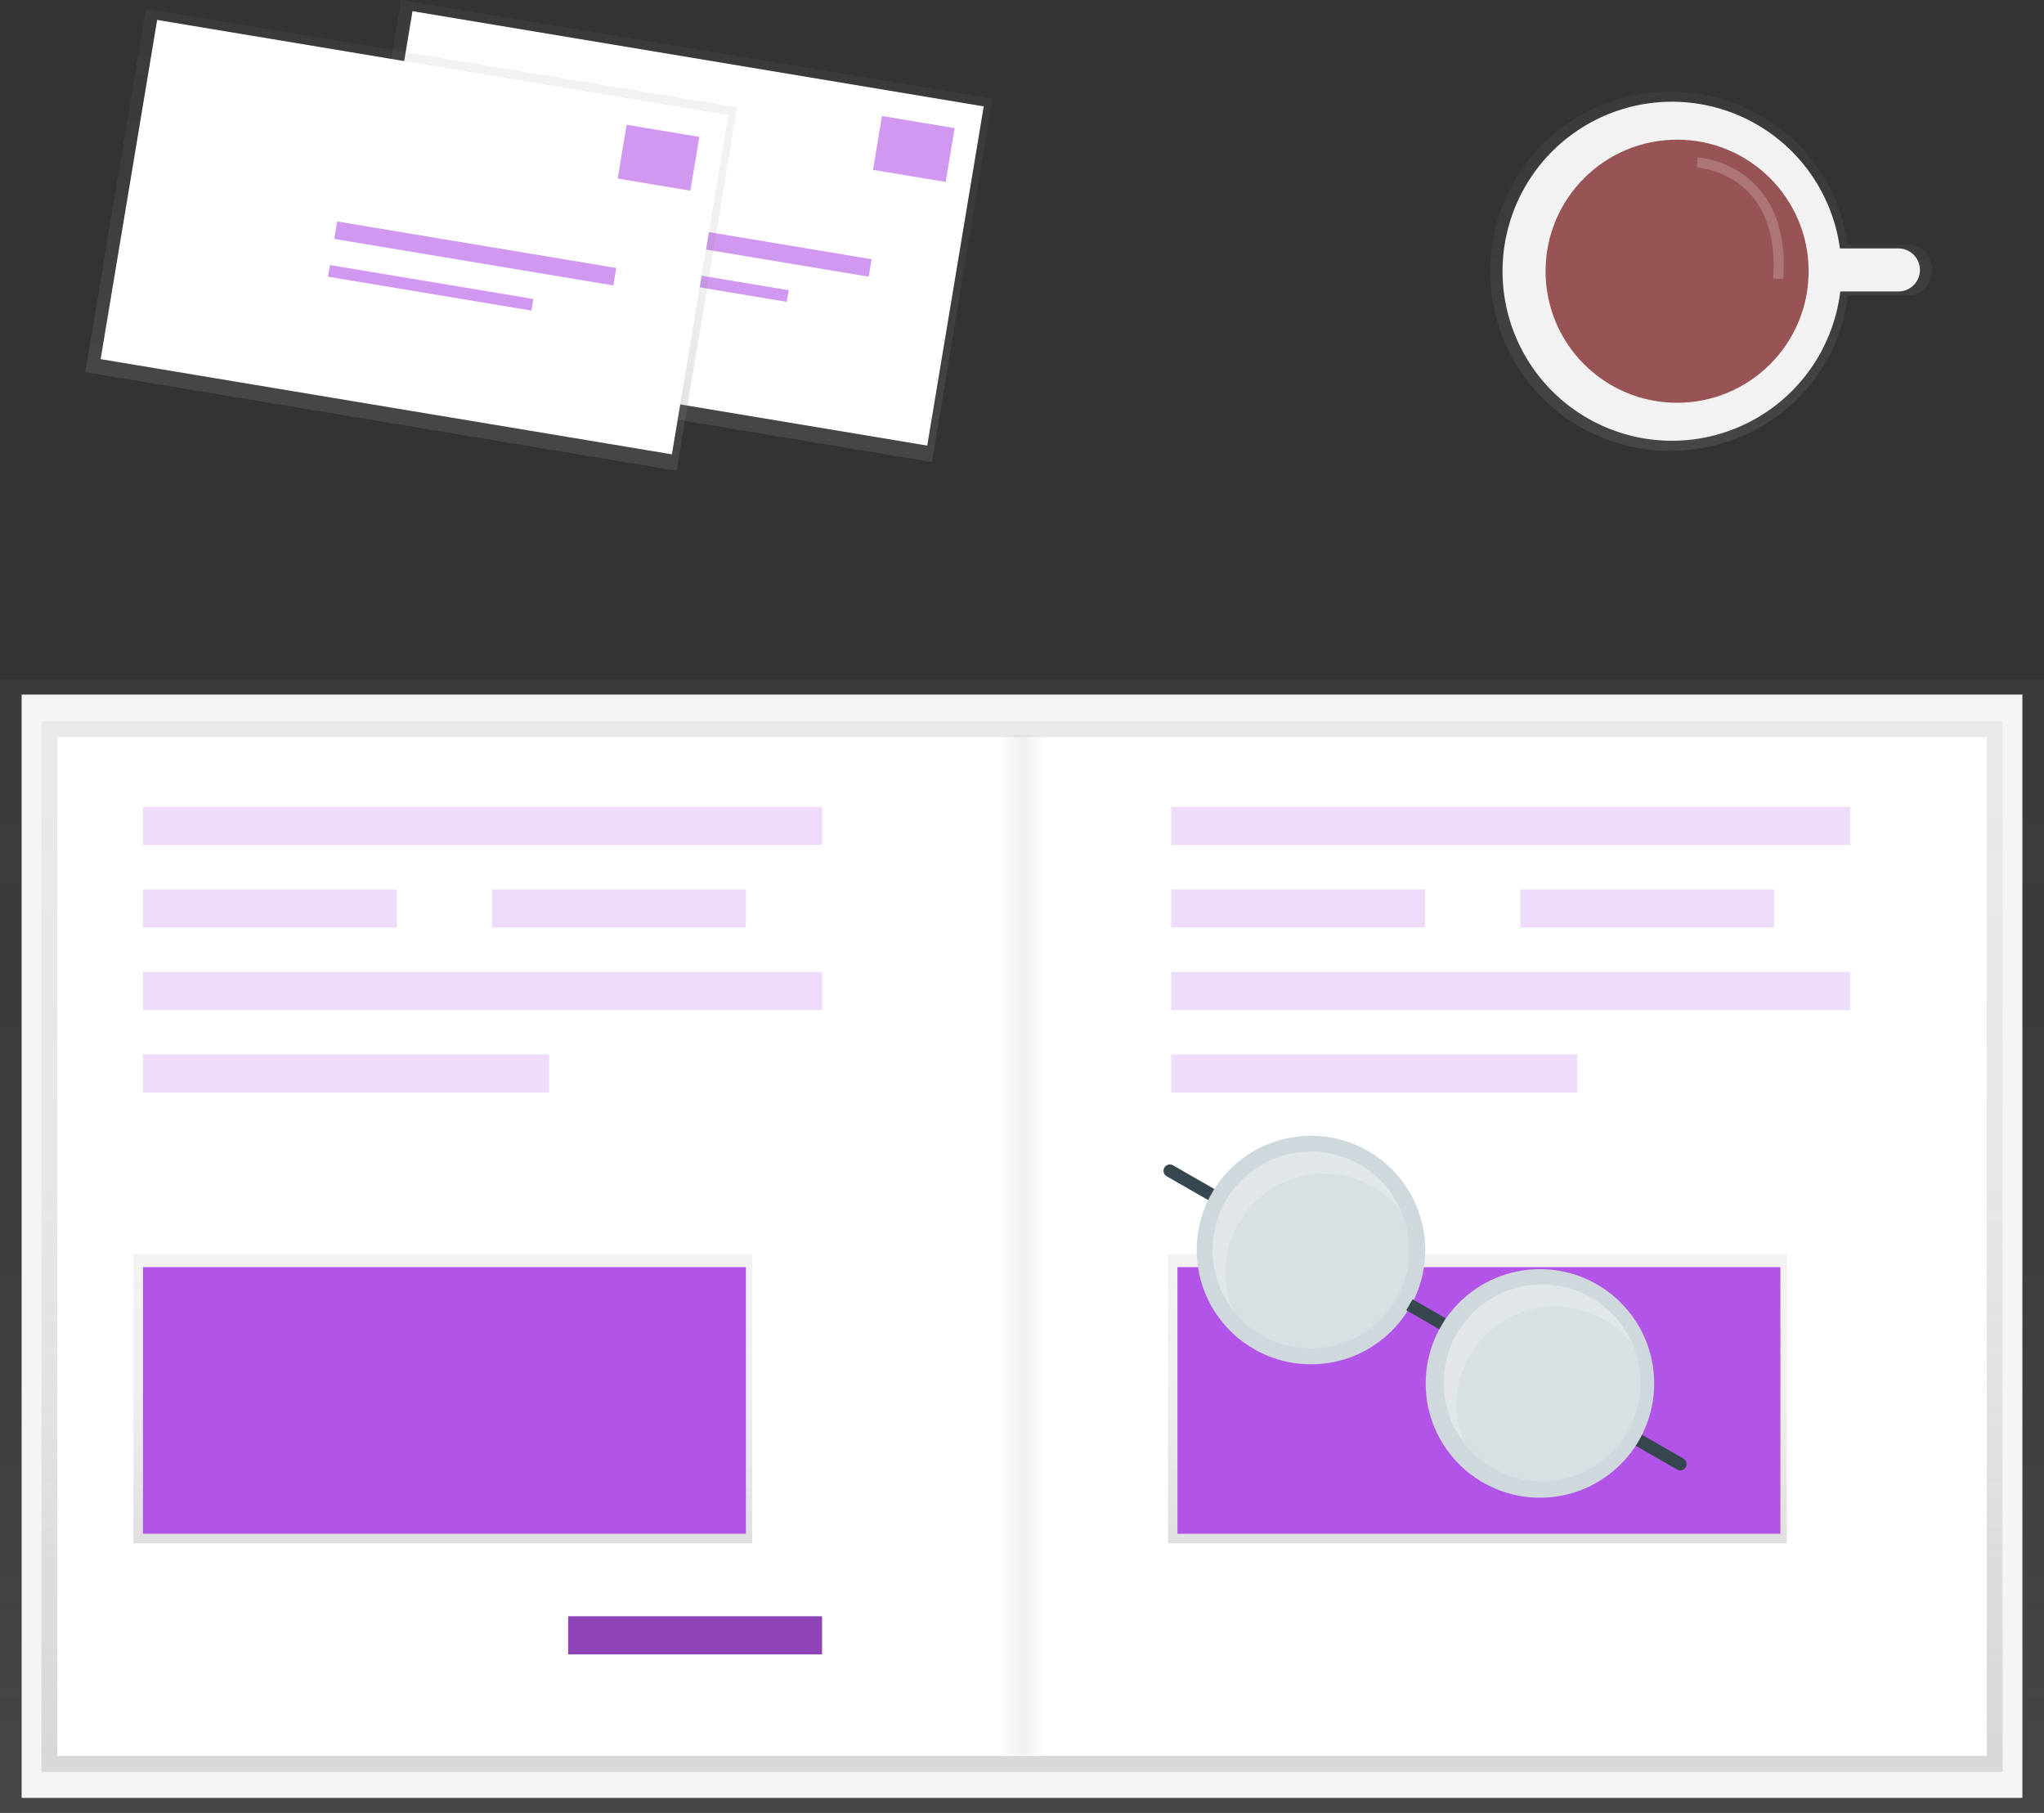 <svg id="fd703451-8627-4fb4-b91c-839674386a5c" data-name="Layer 1" xmlns="http://www.w3.org/2000/svg" xmlns:xlink="http://www.w3.org/1999/xlink" width="808.12" height="716.61" viewBox="0 0 808.12 716.61"><rect x="0" y="0" width="808.12" height="716.61" fill="#333333" stroke="none"/><defs><linearGradient id="f6d3bb1d-15ec-4854-940f-13280debaf5b" x1="404.06" y1="716.61" x2="404.06" y2="268.61" gradientUnits="userSpaceOnUse"><stop offset="0" stop-color="gray" stop-opacity="0.25"/><stop offset="0.54" stop-color="gray" stop-opacity="0.12"/><stop offset="1" stop-color="gray" stop-opacity="0.1"/></linearGradient><linearGradient id="a498ae23-9b9f-4a47-a94f-6d30dfac653c" x1="210.22" y1="700.35" x2="210.22" y2="285.07" xlink:href="#f6d3bb1d-15ec-4854-940f-13280debaf5b"/><linearGradient id="b738e347-2fdb-4eba-b3a4-d012132b0a3a" x1="428.16" y1="792.05" x2="428.16" y2="376.77" gradientTransform="matrix(-1, 0, 0, 1, 1026.06, -91.7)" xlink:href="#f6d3bb1d-15ec-4854-940f-13280debaf5b"/><linearGradient id="adc2227b-1d66-4476-8773-8f6aa2f7c1bf" x1="175.09" y1="610.02" x2="175.09" y2="495.85" xlink:href="#f6d3bb1d-15ec-4854-940f-13280debaf5b"/><linearGradient id="ab8e0a79-438e-406a-baf1-b23883cb5b06" x1="584.09" y1="610.02" x2="584.09" y2="495.85" xlink:href="#f6d3bb1d-15ec-4854-940f-13280debaf5b"/><linearGradient id="a8d1abe7-2e31-4a5c-87ce-d827ae65e1bb" x1="872.5" y1="269.91" x2="872.5" y2="127.91" xlink:href="#f6d3bb1d-15ec-4854-940f-13280debaf5b"/><linearGradient id="f6b9cd8b-b462-4f50-93c1-a20a2ce0ab1a" x1="458.97" y1="247.52" x2="458.97" y2="101.87" gradientTransform="translate(634.16 -275.97) rotate(90)" xlink:href="#f6d3bb1d-15ec-4854-940f-13280debaf5b"/><linearGradient id="bd62e309-470e-4b30-8f51-6c93bf42a10c" x1="359.97" y1="267.52" x2="359.97" y2="121.87" gradientTransform="translate(553.22 -173.51) rotate(90)" xlink:href="#f6d3bb1d-15ec-4854-940f-13280debaf5b"/><linearGradient id="fa50aaad-124e-4b64-a144-43c1093c5a28" x1="395.06" y1="492.11" x2="413.06" y2="492.11" gradientUnits="userSpaceOnUse"><stop offset="0" stop-color="#fff" stop-opacity="0.12"/><stop offset="0.54" stop-color="gray" stop-opacity="0.12"/><stop offset="1" stop-color="#fff" stop-opacity="0.12"/></linearGradient></defs><title>Notebook</title><rect y="268.61" width="808.12" height="448" fill="url(#f6d3bb1d-15ec-4854-940f-13280debaf5b)"/><rect x="8.55" y="274.55" width="791.03" height="436.12" fill="#f5f5f5"/><rect x="16.37" y="285.07" width="387.68" height="415.29" fill="url(#a498ae23-9b9f-4a47-a94f-6d30dfac653c)"/><rect x="404.06" y="285.07" width="387.68" height="415.29" fill="url(#b738e347-2fdb-4eba-b3a4-d012132b0a3a)"/><rect x="22.65" y="291.34" width="381.41" height="402.74" fill="#fff"/><rect x="404.06" y="291.34" width="381.41" height="402.74" fill="#fff"/><rect x="56.52" y="318.94" width="268.49" height="15.06" fill="#b154e7" opacity="0.2"/><rect x="56.52" y="351.56" width="100.37" height="15.06" fill="#b154e7" opacity="0.2"/><rect x="194.53" y="351.56" width="100.37" height="15.06" fill="#b154e7" opacity="0.2"/><rect x="224.64" y="638.88" width="100.37" height="15.06" fill="#b154e7"/><rect x="224.64" y="638.88" width="100.37" height="15.06" opacity="0.2"/><rect x="56.52" y="384.19" width="268.49" height="15.06" fill="#b154e7" opacity="0.2"/><rect x="56.52" y="416.81" width="160.59" height="15.06" fill="#b154e7" opacity="0.2"/><rect x="463.03" y="318.94" width="268.49" height="15.06" fill="#b154e7" opacity="0.2"/><rect x="463.03" y="351.56" width="100.37" height="15.06" fill="#b154e7" opacity="0.2"/><rect x="601.04" y="351.56" width="100.37" height="15.06" fill="#b154e7" opacity="0.2"/><rect x="463.03" y="384.19" width="268.49" height="15.06" fill="#b154e7" opacity="0.2"/><rect x="463.03" y="416.81" width="160.59" height="15.06" fill="#b154e7" opacity="0.2"/><rect x="52.76" y="495.85" width="244.66" height="114.17" fill="url(#adc2227b-1d66-4476-8773-8f6aa2f7c1bf)"/><rect x="56.52" y="500.87" width="238.38" height="105.39" fill="#b154e7"/><rect x="461.76" y="495.85" width="244.66" height="114.17" fill="url(#ab8e0a79-438e-406a-baf1-b23883cb5b06)"/><rect x="465.52" y="500.87" width="238.38" height="105.39" fill="#b154e7"/><line x1="648" y1="569.33" x2="664.32" y2="578.71" fill="#fccc63" stroke="#37474f" stroke-linecap="round" stroke-miterlimit="10" stroke-width="5"/><line x1="462.51" y1="462.78" x2="478.83" y2="472.15" fill="#fccc63" stroke="#37474f" stroke-linecap="round" stroke-miterlimit="10" stroke-width="5"/><circle cx="608.83" cy="546.84" r="45.17" fill="#cfd8dc"/><circle cx="518.31" cy="494.11" r="45.17" fill="#cfd8dc"/><circle cx="518.31" cy="494.11" r="38.89" fill="#fff" opacity="0.2"/><circle cx="609.69" cy="546.6" r="38.89" fill="#fff" opacity="0.2"/><line x1="557.24" y1="515.75" x2="570.29" y2="523.25" fill="#fccc63" stroke="#37474f" stroke-miterlimit="10" stroke-width="5"/><path d="M685.64,575.16a38.89,38.89,0,0,1,64.42-4.51,38.89,38.89,0,1,0-66.51,39A38.82,38.82,0,0,1,685.64,575.16Z" transform="translate(-195.94 -91.7)" fill="#fff" opacity="0.2"/><path d="M777,627.65a38.91,38.91,0,0,1,64.43-4.51,38.9,38.9,0,1,0-66.52,39.05A38.87,38.87,0,0,1,777,627.65Z" transform="translate(-195.94 -91.7)" fill="#fff" opacity="0.2"/><path d="M950.92,188.37h-24.5c-4.66-34.7-34.37-60.46-70.35-60.46a71,71,0,1,0,0,142c36.35,0,66.29-26.31,70.48-61.52h24.37c5,0,9-5.06,9-10S955.87,188.37,950.92,188.37Z" transform="translate(-195.94 -91.7)" fill="url(#a8d1abe7-2e31-4a5c-87ce-d827ae65e1bb)"/><path d="M946.5,189.91H923.38a67,67,0,1,0,.13,17h23a8.5,8.5,0,0,0,0-17Z" transform="translate(-195.94 -91.7)" fill="#f2f2f2"/><circle cx="663.06" cy="107.21" r="52" fill="#985454"/><path d="M867,155.91s35,2,32,46" transform="translate(-195.94 -91.7)" fill="none" stroke="#fff" stroke-miterlimit="10" stroke-width="4" opacity="0.2"/><rect x="386.64" y="64.51" width="145.65" height="236.99" transform="translate(7.51 514.45) rotate(-80.54)" fill="url(#f6b9cd8b-b462-4f50-93c1-a20a2ce0ab1a)"/><rect x="392.79" y="67.49" width="135.93" height="228.96" transform="translate(9.61 514.86) rotate(-80.54)" fill="#fff"/><g opacity="0.6"><rect x="542.67" y="139.79" width="29.13" height="21.56" transform="translate(-163.62 -181.22) rotate(9.46)" fill="#b154e7"/><rect x="428.86" y="184.91" width="111.86" height="6.99" transform="translate(-158.39 -168.8) rotate(9.46)" fill="#b154e7"/><rect x="426.38" y="199.67" width="81.56" height="4.66" transform="translate(-156.4 -165.72) rotate(9.46)" fill="#b154e7"/></g><rect x="285.7" y="67.97" width="145.65" height="236.99" transform="translate(-80.26 417.78) rotate(-80.54)" fill="url(#bd62e309-470e-4b30-8f51-6c93bf42a10c)"/><rect x="291.85" y="70.95" width="135.93" height="228.96" transform="translate(-78.16 418.18) rotate(-80.54)" fill="#fff"/><g opacity="0.6"><rect x="441.73" y="143.25" width="29.13" height="21.56" transform="translate(-164.43 -164.58) rotate(9.46)" fill="#b154e7"/><rect x="327.92" y="188.37" width="111.86" height="6.99" transform="translate(-159.2 -152.16) rotate(9.46)" fill="#b154e7"/><rect x="325.44" y="203.13" width="81.56" height="4.66" transform="translate(-157.2 -149.08) rotate(9.46)" fill="#b154e7"/></g><rect x="395.06" y="290.61" width="18" height="403" fill="url(#fa50aaad-124e-4b64-a144-43c1093c5a28)"/></svg>